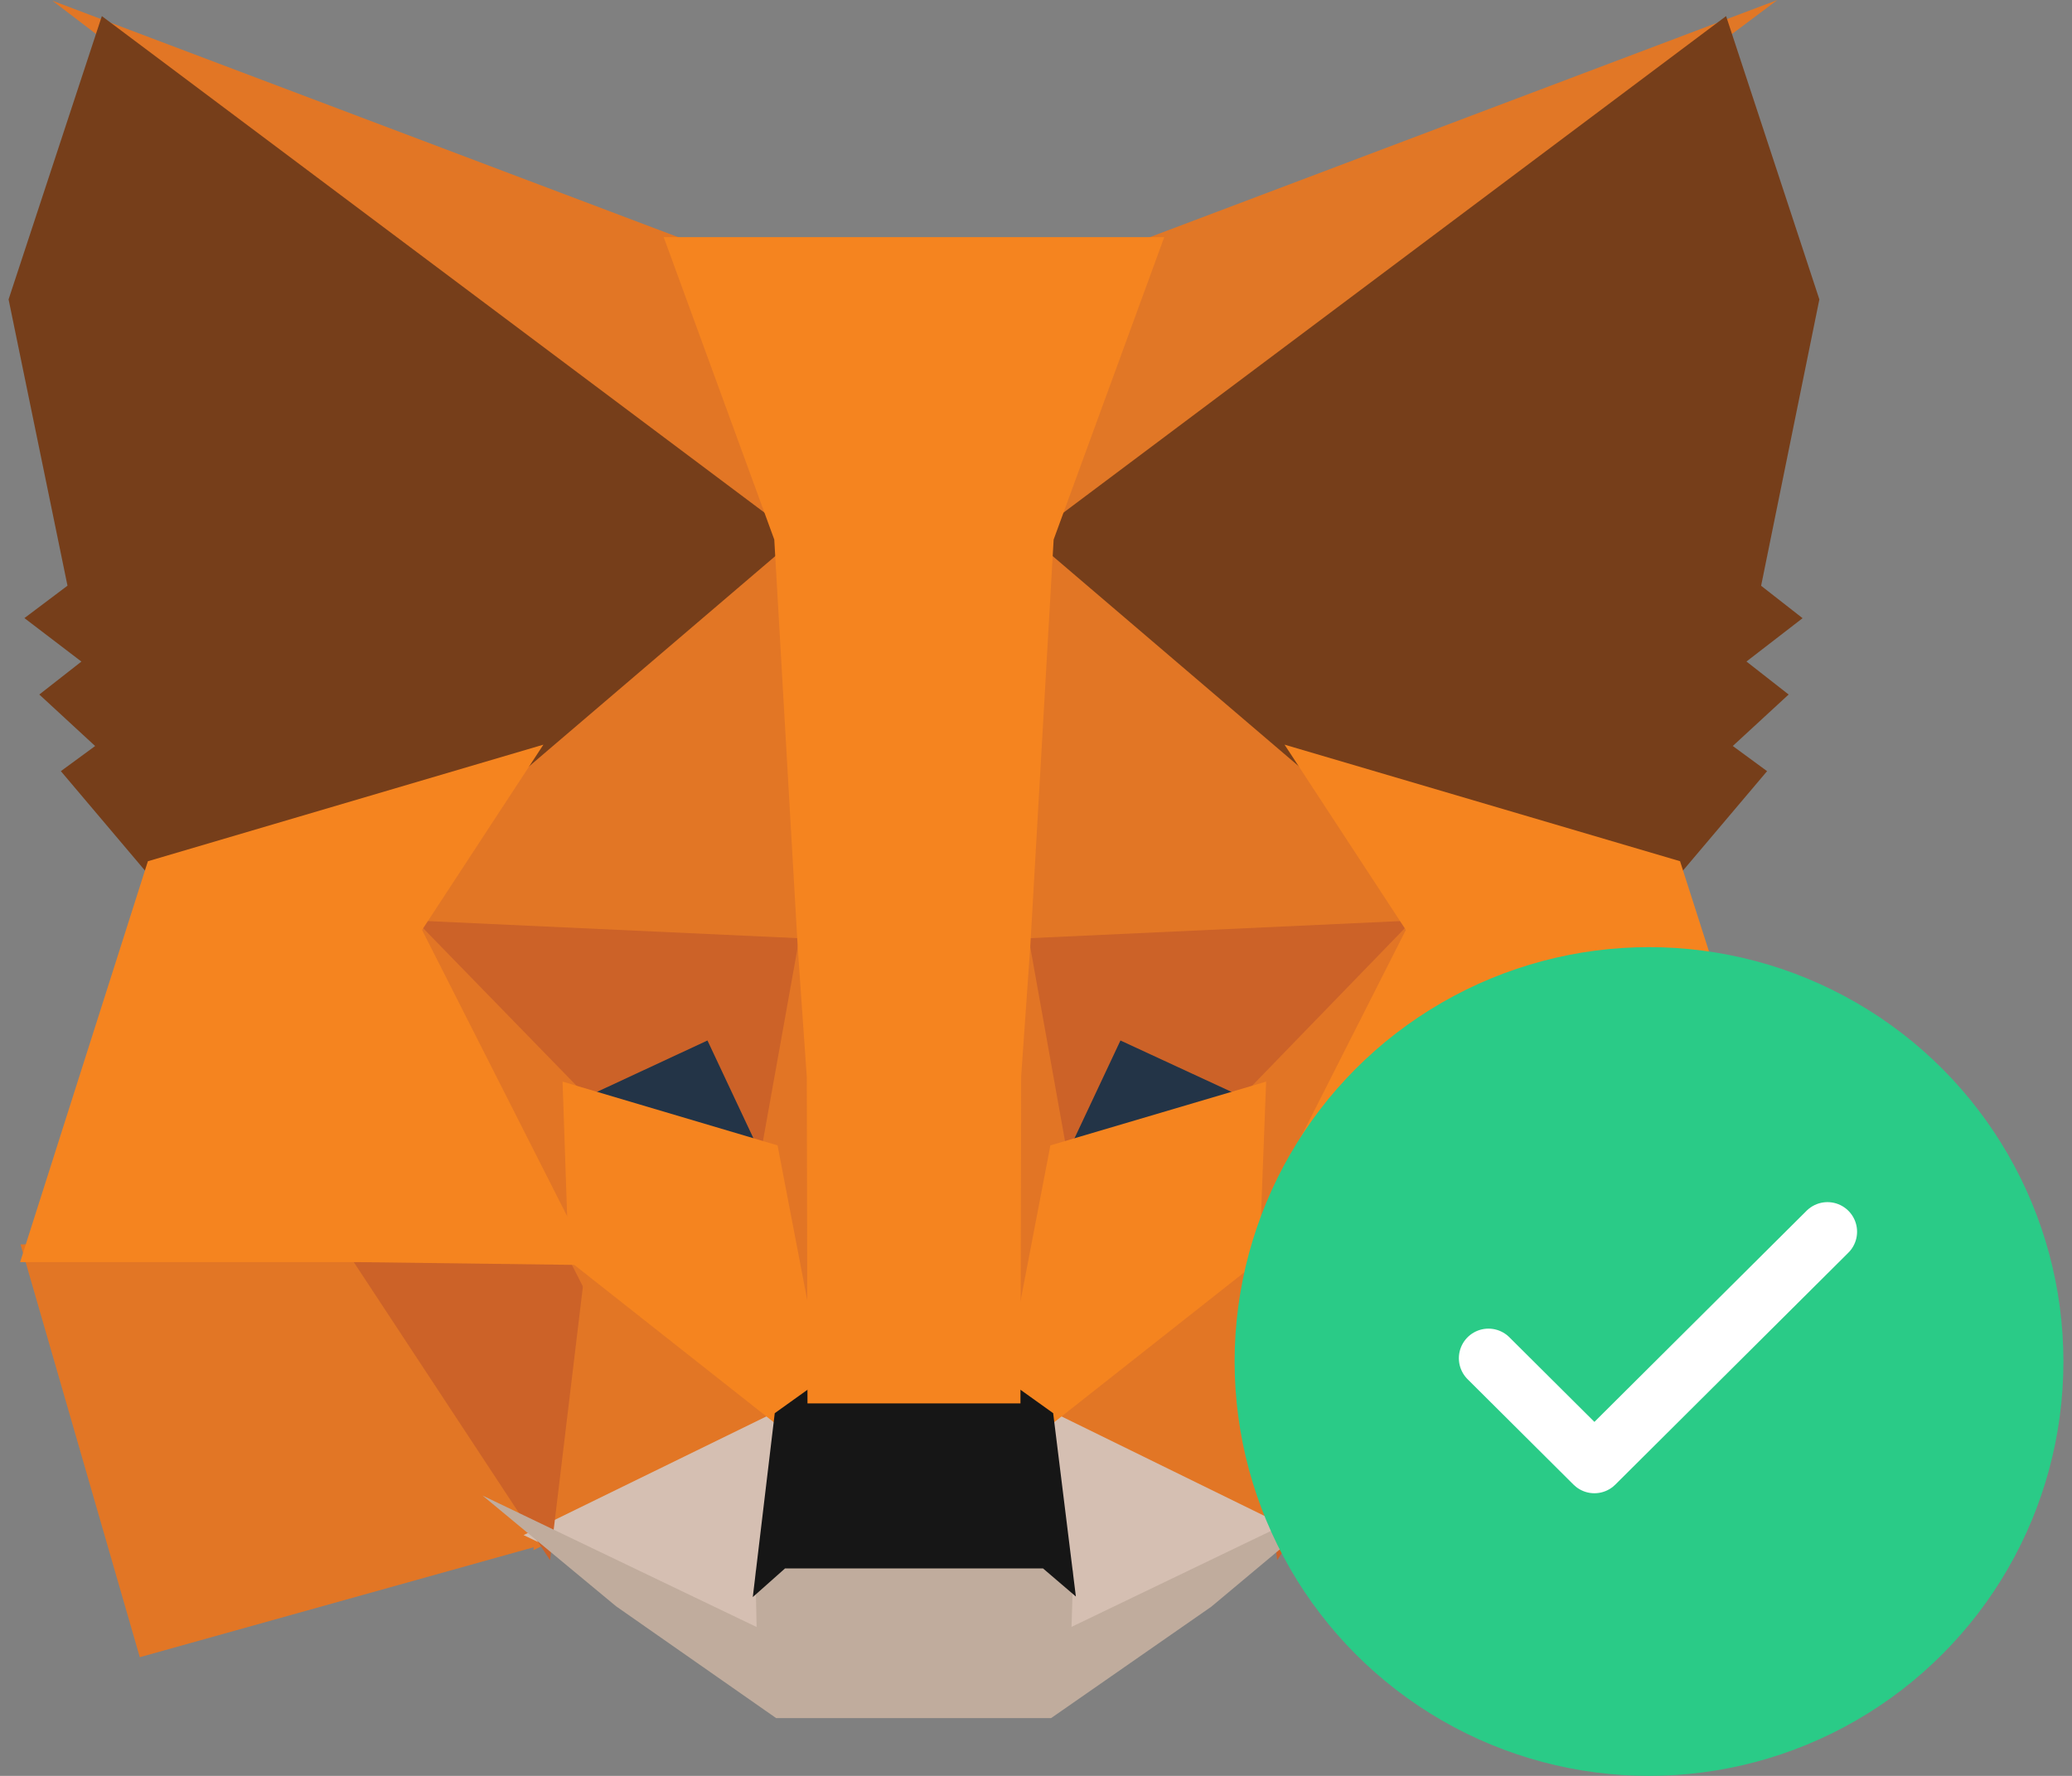 <svg width="70" height="60" viewBox="0 0 70 60" fill="none" xmlns="http://www.w3.org/2000/svg">
<rect x="0" y="0" width="70" height="60" fill="#808080" stroke="none"/>
<g clip-path="url(#clip0_350_28965)">
<path d="M60.047 0L33.797 19.664L38.679 8.076L60.047 0Z" fill="#E17726"/>
<path d="M1.769 0.023L23.081 8.077L27.715 19.818L1.769 0.023ZM49.483 41.821L61.085 42.044L57.031 55.99L42.873 52.044L49.483 41.821ZM12.271 41.821L18.857 52.044L4.723 55.99L0.693 42.044L12.271 41.821Z" fill="#E27625"/>
<path d="M27.085 16.827L27.559 32.331L13.372 31.678L17.407 25.514L17.459 25.454L27.085 16.827ZM34.523 16.654L44.296 25.455L44.347 25.514L48.383 31.678L34.198 32.331L34.523 16.654ZM19.272 41.865L27.019 47.977L18.02 52.375L19.272 41.865ZM42.484 41.864L43.71 52.375L34.736 47.976L42.484 41.864Z" fill="#E27625"/>
<path d="M34.935 47.401L44.041 51.865L35.57 55.94L35.658 53.247L34.935 47.401ZM26.818 47.402L26.122 53.203L26.18 55.937L17.689 51.865L26.818 47.402Z" fill="#D5BFB2"/>
<path d="M24.188 34.355L26.568 39.418L18.466 37.015L24.188 34.355ZM37.567 34.355L43.316 37.015L35.187 39.417L37.567 34.355Z" fill="#233447"/>
<path d="M19.891 41.814L18.582 52.711L11.563 42.052L19.891 41.814ZM41.864 41.814L50.193 42.052L43.148 52.711L41.864 41.814ZM48.588 31.061L42.526 37.316L37.853 35.154L35.615 39.916L34.149 31.727L48.588 31.061ZM13.164 31.061L27.606 31.727L26.139 39.916L23.901 35.154L19.253 37.316L13.164 31.061Z" fill="#CC6228"/>
<path d="M12.756 29.778L19.614 36.823L19.851 43.779L12.756 29.778ZM49.006 29.765L41.898 43.791L42.165 36.823L49.006 29.765ZM27.271 30.207L27.547 31.966L28.229 36.348L27.79 49.805L25.717 38.994L25.716 38.883L27.271 30.207ZM34.481 30.183L36.039 38.883L36.038 38.994L33.96 49.832L33.878 47.121L33.553 36.268L34.481 30.183Z" fill="#E27525"/>
<path d="M42.775 36.543L42.543 42.587L35.309 48.293L33.846 47.247L35.486 38.698L42.775 36.543ZM19.005 36.543L26.269 38.698L27.909 47.247L26.446 48.293L19.212 42.586L19.005 36.543Z" fill="#F5841F"/>
<path d="M16.305 50.53L25.561 54.97L25.521 53.074L26.296 52.386H35.456L36.259 53.072L36.2 54.966L45.397 50.541L40.921 54.285L35.51 58.048H26.221L20.814 54.27L16.305 50.53Z" fill="#C0AC9D"/>
<path d="M34.272 46.809L35.58 47.745L36.347 53.94L35.237 52.991H26.521L25.432 53.959L26.174 47.746L27.483 46.809H34.272Z" fill="#161616"/>
<path d="M58.314 0.544L61.465 10.115L59.497 19.791L60.898 20.886L59.002 22.35L60.427 23.465L58.54 25.204L59.699 26.054L56.624 29.689L44.014 25.972L43.905 25.913L34.818 18.152L58.314 0.544ZM3.441 0.544L26.937 18.152L17.85 25.913L17.741 25.972L5.131 29.689L2.056 26.054L3.214 25.205L1.328 23.465L2.75 22.352L0.825 20.883L2.28 19.788L0.29 10.115L3.441 0.544Z" fill="#763E1A"/>
<path d="M43.397 25.159L56.759 29.097L61.099 42.642H49.647L41.757 42.743L47.495 31.419L43.397 25.159ZM18.358 25.159L14.259 31.419L19.998 42.743L12.111 42.642H0.68L4.996 29.098L18.358 25.159ZM39.333 8.011L35.596 18.23L34.803 32.035L34.499 36.362L34.475 47.416H27.28L27.256 36.383L26.952 32.031L26.158 18.23L22.422 8.011H39.333Z" fill="#F5841F"/>
</g>
<circle cx="55.71" cy="46" r="14" fill="#2ACB87"/>
<path d="M61.739 41.615L53.865 49.451L50.286 45.889" stroke="white" stroke-width="2" stroke-linecap="round" stroke-linejoin="round"/>
<defs>
<clipPath id="clip0_350_28965">
<rect width="61.175" height="58.065" fill="white" transform="translate(0.29)"/>
</clipPath>
</defs>
</svg>

